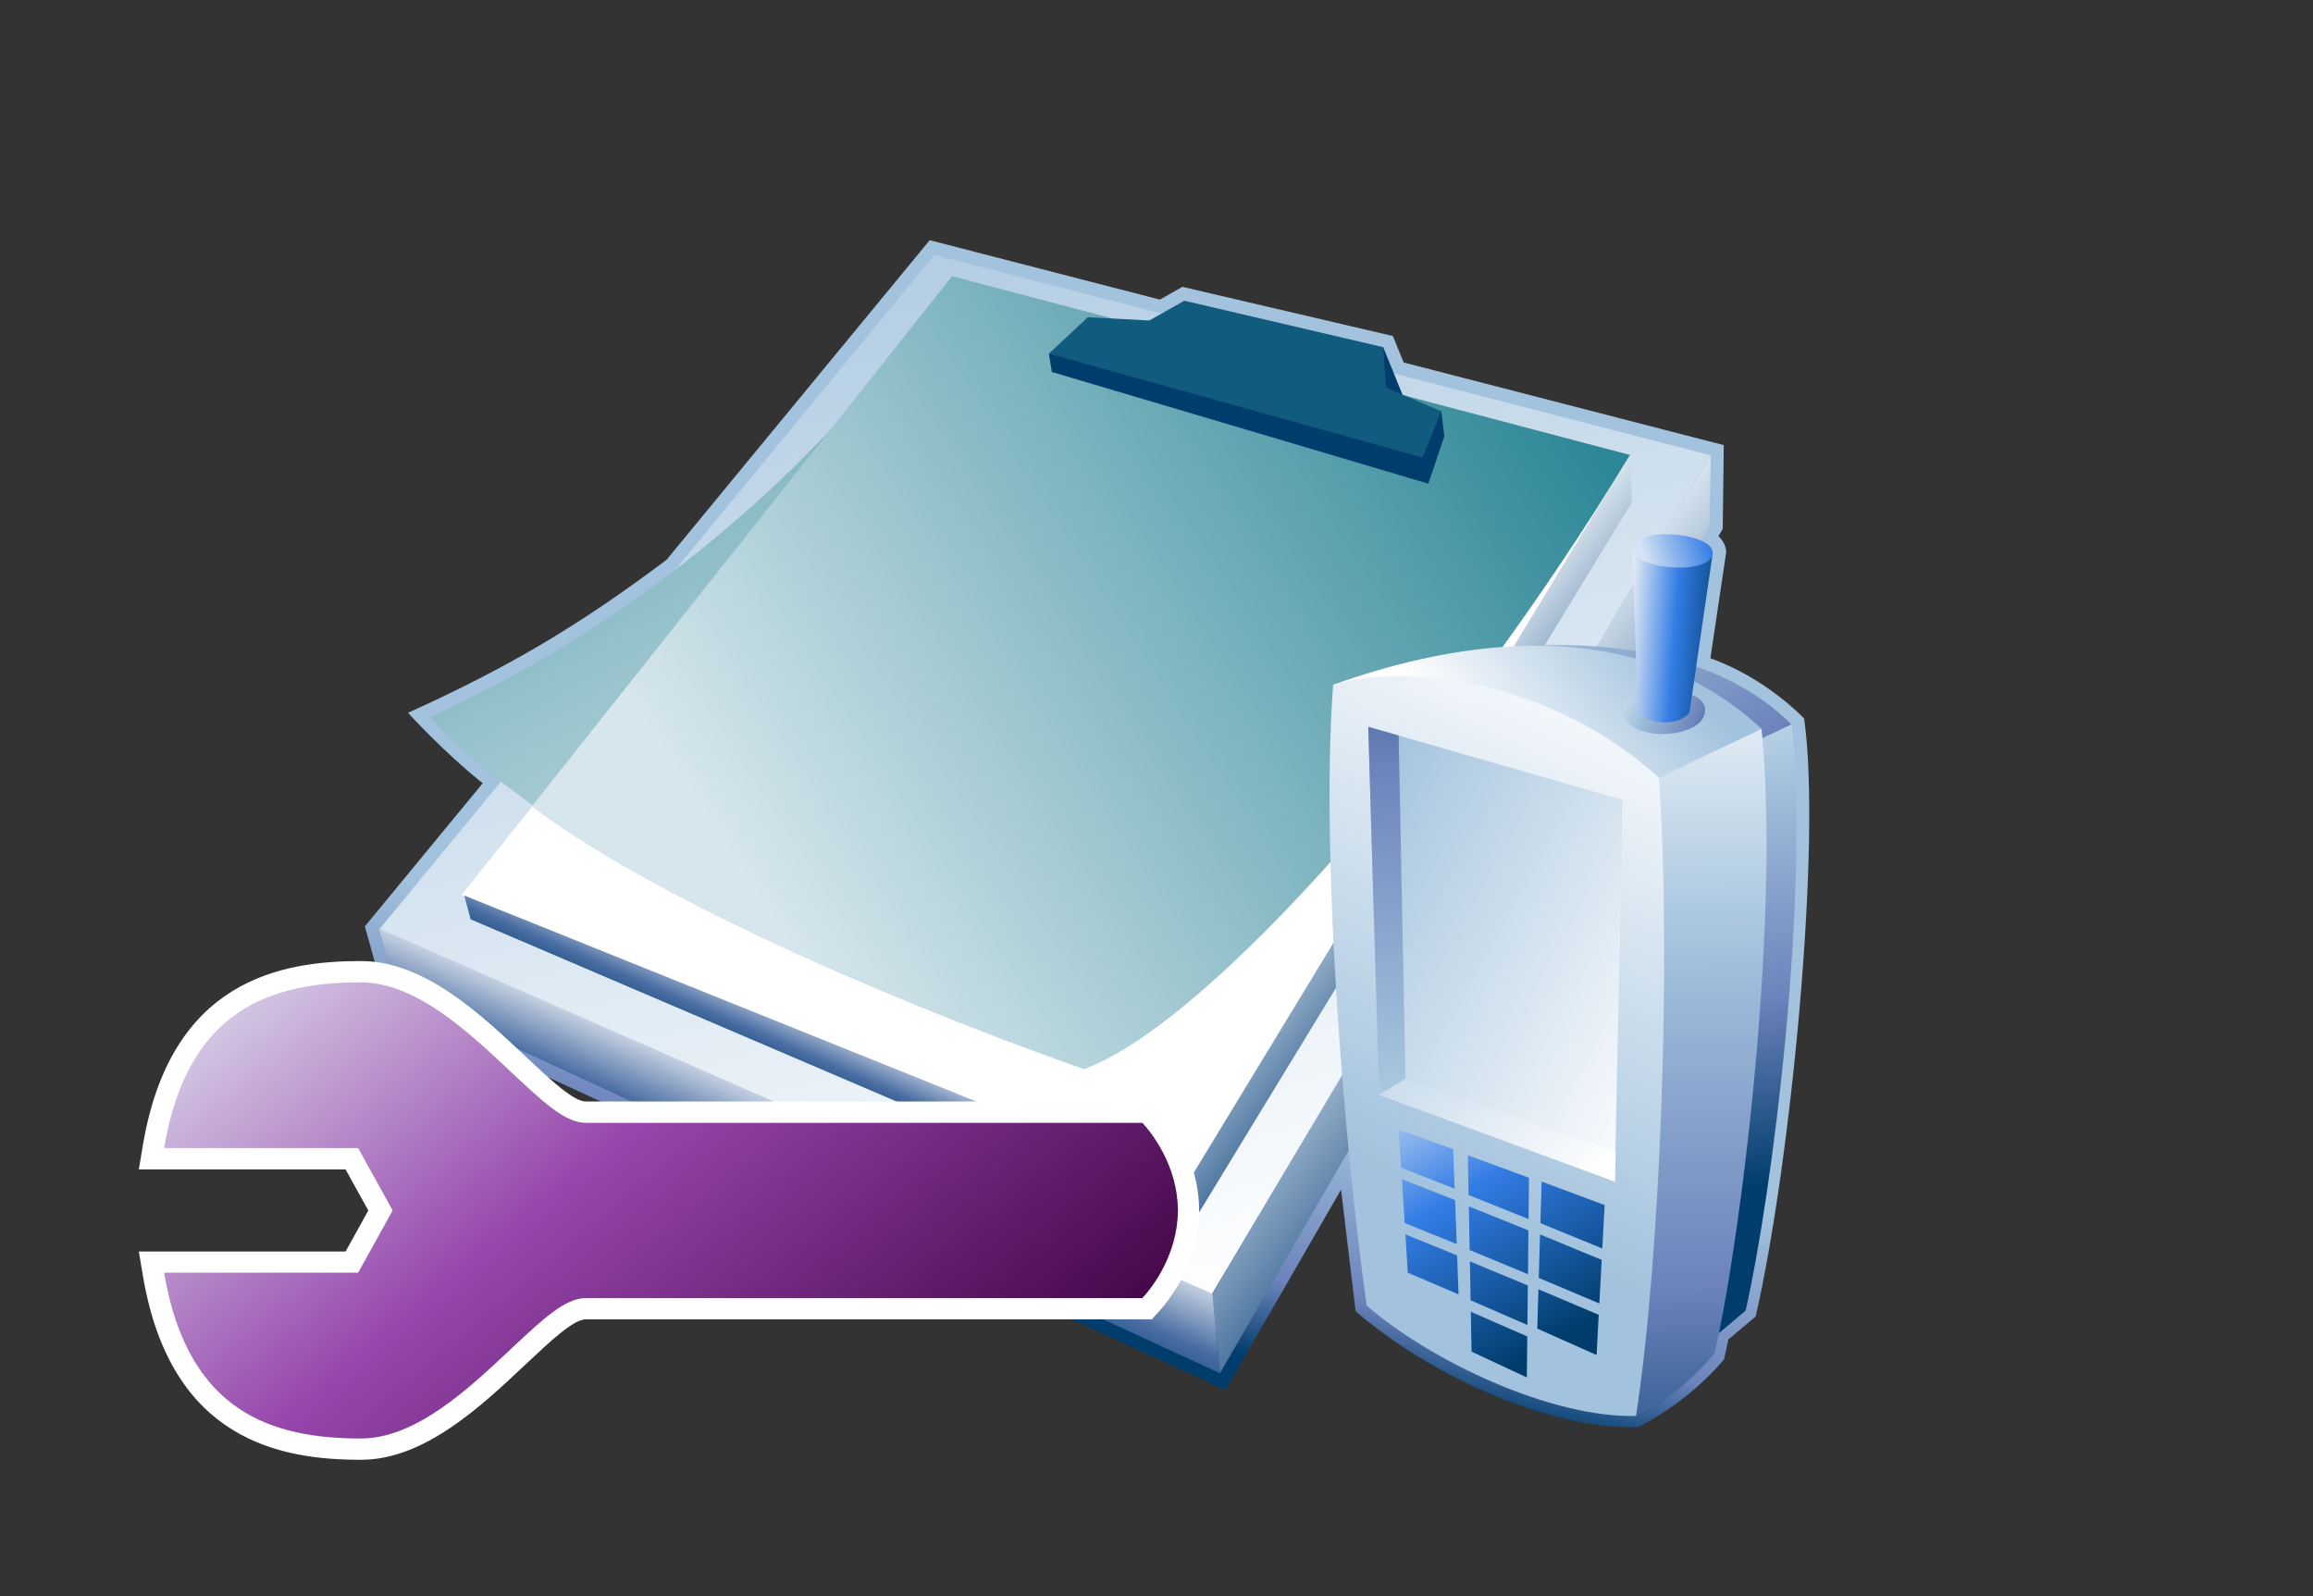 <?xml version="1.0" encoding="UTF-8"?>
<!DOCTYPE svg PUBLIC "-//W3C//DTD SVG 1.1 Tiny//EN" "http://www.w3.org/Graphics/SVG/1.1/DTD/svg11-tiny.dtd">
<svg baseProfile="tiny" height="69" version="1.1" viewBox="0 0 100 69" width="100" xmlns="http://www.w3.org/2000/svg" xmlns:xlink="http://www.w3.org/1999/xlink">
<rect x="0" y="0" width="100" height="69" fill="#333333" stroke="none"/>
<g>
<g fill-opacity="0.2" stroke-opacity="0.2">
<rect fill="none" height="69" width="100"/>
</g>
<g>
<g>
<linearGradient gradientTransform="matrix(1.136 0 0 1.136 35.221 -751.423)" gradientUnits="userSpaceOnUse" id="XMLID_31_" x1="10.1" x2="7.412" y1="700.094" y2="710.979">
<stop offset="0" style="stop-color:#A2C2DD"/>
<stop offset="0.1" style="stop-color:#A2C2DD"/>
<stop offset="0.714" style="stop-color:#6C83BB"/>
<stop offset="0.989" style="stop-color:#003D6D"/>
<stop offset="1" style="stop-color:#003D6D"/>
</linearGradient>
<path d="M28.816,24.203c-3.697,2.775-6.738,4.607-11.175,6.613c0,0,1.485,1.65,3.228,3.048l-5.095,6.187     l0.919,3.285l36.283,16.763l5.004-8.667l0.628,5.256c3.032,2.639,8.187,5.114,12.2,5.016c0,0,2.063-0.959,3.731-2.938     l0.184-0.854l1.182-0.998c1.522-6.625,2.862-20.526,2.093-25.851c0,0-1.623-1.741-4.051-2.604l0.682-4.579     c0-0.201-0.084-0.459-0.333-0.701l0.184-0.317l0.045-3.618c0,0-13.314-3.435-13.84-3.573c-0.125-0.31-0.465-1.144-0.465-1.144     L51.117,12.4c0,0-0.719,0.408-0.97,0.553c-0.424-0.109-9.952-2.569-9.952-2.569L28.816,24.203z" fill="url(#XMLID_31_)"/>
<g>
<g>
<g>
<g>
<linearGradient gradientTransform="matrix(1.136 0 0 1.136 35.221 -751.423)" gradientUnits="userSpaceOnUse" id="XMLID_32_" x1="17.081" x2="2.235" y1="720.58" y2="661.724">
<stop offset="0" style="stop-color:#FFFFFF"/>
<stop offset="0.15" style="stop-color:#FFFFFF"/>
<stop offset="1" style="stop-color:#A2C2DD"/>
</linearGradient>
<polygon fill="url(#XMLID_32_)" points="40.397,11.018 73.952,19.68 52.396,55.942 16.391,40.188        "/>
<polygon fill="#FFFFFF" points="41.293,12.008 70.329,19.951 51.268,51.634 19.95,38.693        "/>
<linearGradient gradientTransform="matrix(1.136 0 0 1.136 35.221 -751.423)" gradientUnits="userSpaceOnUse" id="XMLID_33_" x1="20.684" x2="25.816" y1="691.695" y2="695.687">
<stop offset="0" style="stop-color:#DEE9F3"/>
<stop offset="1" style="stop-color:#235487"/>
</linearGradient>
<polygon fill="url(#XMLID_33_)" points="70.472,19.669 51.268,51.262 51.456,53.05 70.551,21.717        "/>
<linearGradient gradientTransform="matrix(1.136 0 0 1.136 35.221 -751.423)" gradientUnits="userSpaceOnUse" id="XMLID_34_" x1="22.022" x2="29.153" y1="693.886" y2="699.432">
<stop offset="0" style="stop-color:#DEE9F3"/>
<stop offset="1" style="stop-color:#235487"/>
</linearGradient>
<polygon fill="url(#XMLID_34_)" points="73.964,19.676 52.421,55.938 52.744,59.372 73.912,22.711        "/>
<linearGradient gradientTransform="matrix(1.136 0 0 1.136 35.221 -751.423)" gradientUnits="userSpaceOnUse" id="XMLID_35_" x1="1.118" x2="0.056" y1="700.144" y2="702.571">
<stop offset="0" style="stop-color:#FFFFFF"/>
<stop offset="0.714" style="stop-color:#496DA2"/>
<stop offset="0.989" style="stop-color:#235487"/>
<stop offset="1" style="stop-color:#235487"/>
</linearGradient>
<polygon fill="url(#XMLID_35_)" points="51.268,51.262 20.074,38.717 20.346,39.743 51.456,53.05        "/>
<linearGradient gradientTransform="matrix(1.136 0 0 1.136 35.221 -751.423)" gradientUnits="userSpaceOnUse" id="XMLID_36_" x1="0.267" x2="-1.491" y1="703.077" y2="707.095">
<stop offset="0" style="stop-color:#FFFFFF"/>
<stop offset="0.714" style="stop-color:#496DA2"/>
<stop offset="0.989" style="stop-color:#235487"/>
<stop offset="1" style="stop-color:#235487"/>
</linearGradient>
<polygon fill="url(#XMLID_36_)" points="52.421,55.938 16.382,40.135 17.163,42.935 52.744,59.372        "/>
<linearGradient gradientTransform="matrix(1.136 0 0 -1.136 35.221 126.393)" gradientUnits="userSpaceOnUse" id="XMLID_37_" x1="4.669" x2="-15.487" y1="75.384" y2="111.806">
<stop offset="0" style="stop-color:#D6E6EC"/>
<stop offset="1" style="stop-color:#298595"/>
</linearGradient>
<path d="M41.163,11.94c0,0-7.157,12.05-22.582,19.065c4.546,4.941,14.435,10.276,28.408,15.219         L41.163,11.94z" fill="url(#XMLID_37_)"/>
<linearGradient gradientTransform="matrix(1.136 0 0 -1.136 35.221 126.393)" gradientUnits="userSpaceOnUse" id="XMLID_38_" x1="-3.126" x2="28.007" y1="78.478" y2="98.644">
<stop offset="0" style="stop-color:#D6E6EC"/>
<stop offset="1" style="stop-color:#298595"/>
</linearGradient>
<path d="M41.163,11.94l29.306,7.729c-7.501,12.406-18.173,24.578-23.609,26.554         c-9.463-3.346-19.149-7.759-23.863-11.363L41.163,11.94z" fill="url(#XMLID_38_)"/>
</g>
<g>
<polygon fill="#003D6D" points="62.313,17.782 60.841,17.57 59.801,15.009 45.346,15.289 45.476,16.082 61.752,20.91          62.445,18.862        "/>
<polygon fill="#115B7E" points="62.313,17.782 61.503,19.78 45.346,15.289 47.031,13.715 49.689,13.857 51.2,13          59.801,15.009 59.92,16.753        "/>
</g>
</g>
</g>
<g>
<g>
<g>
<linearGradient gradientTransform="matrix(1.136 0 0 1.136 35.221 -751.423)" gradientUnits="userSpaceOnUse" id="XMLID_39_" x1="28.785" x2="37.145" y1="682.138" y2="694.047">
<stop offset="0" style="stop-color:#A2C2DD"/>
<stop offset="0.1" style="stop-color:#A2C2DD"/>
<stop offset="0.714" style="stop-color:#6C83BB"/>
<stop offset="0.989" style="stop-color:#003D6D"/>
<stop offset="1" style="stop-color:#003D6D"/>
</linearGradient>
<path d="M66.621,27.9c2.878-0.104,7.729,0.304,10.858,3.446l-1.851,0.854L66.621,27.9z" fill="url(#XMLID_39_)"/>
<linearGradient gradientTransform="matrix(1.136 0 0 1.136 35.221 -751.423)" gradientUnits="userSpaceOnUse" id="XMLID_40_" x1="33.459" x2="36.415" y1="683.286" y2="706.574">
<stop offset="0" style="stop-color:#FFFFFF"/>
<stop offset="0.35" style="stop-color:#A2C2DD"/>
<stop offset="0.7" style="stop-color:#6C83BB"/>
<stop offset="1" style="stop-color:#003D6D"/>
</linearGradient>
<path d="M75.936,32.037L73.98,57.921l1.49-1.259c1.167-5.14,2.755-17.819,2.002-25.354L75.936,32.037         z" fill="url(#XMLID_40_)"/>
<linearGradient gradientTransform="matrix(1.136 0 0 1.136 35.221 -751.423)" gradientUnits="userSpaceOnUse" id="XMLID_41_" x1="23.873" x2="31.523" y1="691.338" y2="685.187">
<stop offset="0" style="stop-color:#FFFFFF"/>
<stop offset="0.15" style="stop-color:#FFFFFF"/>
<stop offset="1" style="stop-color:#A2C2DD"/>
</linearGradient>
<path d="M57.637,29.604c5.48-1.961,13.074-3.157,18.521,1.906l-4.44,2.111L57.637,29.604z" fill="url(#XMLID_41_)"/>
<linearGradient gradientTransform="matrix(1.136 0 0 1.136 35.221 -751.423)" gradientUnits="userSpaceOnUse" id="XMLID_42_" x1="33.536" x2="33.905" y1="684.887" y2="721.412">
<stop offset="0" style="stop-color:#FFFFFF"/>
<stop offset="0.35" style="stop-color:#A2C2DD"/>
<stop offset="0.7" style="stop-color:#6C83BB"/>
<stop offset="1" style="stop-color:#003D6D"/>
</linearGradient>
<path d="M71.718,33.621l-0.986,27.594c2.081-0.957,3.402-2.729,3.402-2.729         c1.229-5.422,2.82-19.029,2.024-26.979L71.718,33.621z" fill="url(#XMLID_42_)"/>
<linearGradient gradientTransform="matrix(1.136 0 0 1.136 35.221 -751.423)" gradientUnits="userSpaceOnUse" id="XMLID_43_" x1="29.852" x2="35.173" y1="687.236" y2="689.556">
<stop offset="0" style="stop-color:#FFFFFF"/>
<stop offset="0.35" style="stop-color:#A2C2DD"/>
<stop offset="0.7" style="stop-color:#6C83BB"/>
<stop offset="1" style="stop-color:#003D6D"/>
</linearGradient>
<path d="M73.71,30.592c0.224,1.397-3.573,1.611-3.546,0.078         C70.188,29.613,73.543,29.553,73.71,30.592z" fill="url(#XMLID_43_)"/>
<linearGradient gradientTransform="matrix(1.136 0 0 1.136 35.221 -751.423)" gradientUnits="userSpaceOnUse" id="XMLID_44_" x1="30.948" x2="34.973" y1="685.342" y2="685.615">
<stop offset="0" style="stop-color:#E6EEF4"/>
<stop offset="0.444" style="stop-color:#337CE5"/>
<stop offset="0.938" style="stop-color:#003D6D"/>
<stop offset="1" style="stop-color:#003D6D"/>
</linearGradient>
<path d="M70.576,23.678c0,0,0.23,7.099,0.228,7.116c0.549,0.606,1.851,0.56,2.239,0.014l0.988-6.784         L70.576,23.678z" fill="url(#XMLID_44_)"/>
<linearGradient gradientTransform="matrix(1.136 0 0 1.136 35.221 -751.423)" gradientUnits="userSpaceOnUse" id="XMLID_45_" x1="32.808" x2="22.798" y1="686.203" y2="706.696">
<stop offset="0" style="stop-color:#FFFFFF"/>
<stop offset="0.05" style="stop-color:#FFFFFF"/>
<stop offset="1" style="stop-color:#A2C2DD"/>
</linearGradient>
<path d="M57.637,29.604c3.048-0.994,9.508-0.166,14.081,4.02c0.537,7.5,0.103,20.526-0.986,27.592         c-3.688,0.092-8.896-2.385-11.644-4.77C58.183,50.139,57.064,37.147,57.637,29.604z" fill="url(#XMLID_45_)"/>
<linearGradient gradientTransform="matrix(1.136 0 0 1.136 35.221 -751.423)" gradientUnits="userSpaceOnUse" id="XMLID_46_" x1="34.842" x2="19.23" y1="702.102" y2="693.468">
<stop offset="0" style="stop-color:#FFFFFF"/>
<stop offset="0.05" style="stop-color:#FFFFFF"/>
<stop offset="1" style="stop-color:#A2C2DD"/>
</linearGradient>
<polygon fill="url(#XMLID_46_)" points="59.155,31.424 59.625,47.33 69.815,51.08 70.152,34.581        "/>
<linearGradient gradientTransform="matrix(1.136 0 0 1.136 35.221 -751.423)" gradientUnits="userSpaceOnUse" id="XMLID_47_" x1="22.257" x2="21.429" y1="713.3" y2="680.783">
<stop offset="0" style="stop-color:#FFFFFF"/>
<stop offset="0.35" style="stop-color:#A2C2DD"/>
<stop offset="0.7" style="stop-color:#6C83BB"/>
<stop offset="1" style="stop-color:#003D6D"/>
</linearGradient>
<polygon fill="url(#XMLID_47_)" points="60.764,46.639 60.469,31.798 59.155,31.424 59.625,47.33        "/>
<linearGradient gradientTransform="matrix(1.136 0 0 1.136 35.221 -751.423)" gradientUnits="userSpaceOnUse" id="XMLID_48_" x1="31.123" x2="18.507" y1="708.818" y2="696.913">
<stop offset="0" style="stop-color:#FFFFFF"/>
<stop offset="0.15" style="stop-color:#FFFFFF"/>
<stop offset="1" style="stop-color:#A2C2DD"/>
</linearGradient>
<polygon fill="url(#XMLID_48_)" points="59.625,47.33 60.764,46.639 69.855,49.784 69.815,51.08        "/>
<linearGradient gradientTransform="matrix(1.136 0 0 1.136 35.221 -751.423)" gradientUnits="userSpaceOnUse" id="XMLID_49_" x1="31.509" x2="33.954" y1="682.56" y2="681.771">
<stop offset="0" style="stop-color:#D6E4F3"/>
<stop offset="1" style="stop-color:#337CE5"/>
</linearGradient>
<path d="M74.029,24.021c-0.326,0.92-3.783,0.512-3.426-0.408         C70.974,22.705,74.341,23.094,74.029,24.021z" fill="url(#XMLID_49_)"/>
<g>
<linearGradient gradientTransform="matrix(1.136 0 0 1.136 35.221 -751.423)" gradientUnits="userSpaceOnUse" id="XMLID_50_" x1="23.438" x2="30.328" y1="700.677" y2="712.137">
<stop offset="0" style="stop-color:#E6EEF4"/>
<stop offset="0.444" style="stop-color:#337CE5"/>
<stop offset="0.938" style="stop-color:#003D6D"/>
<stop offset="1" style="stop-color:#003D6D"/>
</linearGradient>
<polygon fill="url(#XMLID_50_)" points="66.528,55.248 69.146,56.352 69.248,54.469 66.581,53.367         "/>
<linearGradient gradientTransform="matrix(1.136 0 0 1.136 35.221 -751.423)" gradientUnits="userSpaceOnUse" id="XMLID_51_" x1="24.424" x2="31.311" y1="700.09" y2="711.545">
<stop offset="0" style="stop-color:#E6EEF4"/>
<stop offset="0.444" style="stop-color:#337CE5"/>
<stop offset="0.938" style="stop-color:#003D6D"/>
<stop offset="1" style="stop-color:#003D6D"/>
</linearGradient>
<polygon fill="url(#XMLID_51_)" points="69.273,53.977 69.376,52.099 66.651,51.083 66.598,52.881         "/>
<linearGradient gradientTransform="matrix(1.136 0 0 1.136 35.221 -751.423)" gradientUnits="userSpaceOnUse" id="XMLID_52_" x1="22.489" x2="29.378" y1="701.25" y2="712.708">
<stop offset="0" style="stop-color:#E6EEF4"/>
<stop offset="0.444" style="stop-color:#337CE5"/>
<stop offset="0.938" style="stop-color:#003D6D"/>
<stop offset="1" style="stop-color:#003D6D"/>
</linearGradient>
<polygon fill="url(#XMLID_52_)" points="66.512,55.738 66.463,57.44 69.027,58.582 69.118,56.843         "/>
<linearGradient gradientTransform="matrix(1.136 0 0 1.136 35.221 -751.423)" gradientUnits="userSpaceOnUse" id="XMLID_53_" x1="20.481" x2="27.366" y1="702.46" y2="713.913">
<stop offset="0" style="stop-color:#E6EEF4"/>
<stop offset="0.444" style="stop-color:#337CE5"/>
<stop offset="0.938" style="stop-color:#003D6D"/>
<stop offset="1" style="stop-color:#003D6D"/>
</linearGradient>
<polygon fill="url(#XMLID_53_)" points="62.91,51.886 60.61,50.975 60.729,52.875 62.979,53.784         "/>
<linearGradient gradientTransform="matrix(1.136 0 0 1.136 35.221 -751.423)" gradientUnits="userSpaceOnUse" id="XMLID_54_" x1="22.83" x2="29.716" y1="701.048" y2="712.502">
<stop offset="0" style="stop-color:#E6EEF4"/>
<stop offset="0.444" style="stop-color:#337CE5"/>
<stop offset="0.938" style="stop-color:#003D6D"/>
<stop offset="1" style="stop-color:#003D6D"/>
</linearGradient>
<polygon fill="url(#XMLID_54_)" points="66.086,52.703 66.104,50.917 63.461,49.948 63.493,51.665         "/>
<linearGradient gradientTransform="matrix(1.136 0 0 1.136 35.221 -751.423)" gradientUnits="userSpaceOnUse" id="XMLID_55_" x1="21.296" x2="28.181" y1="701.968" y2="713.419">
<stop offset="0" style="stop-color:#E6EEF4"/>
<stop offset="0.444" style="stop-color:#337CE5"/>
<stop offset="0.938" style="stop-color:#003D6D"/>
<stop offset="1" style="stop-color:#003D6D"/>
</linearGradient>
<polygon fill="url(#XMLID_55_)" points="62.826,49.684 60.469,48.838 60.578,50.486 62.889,51.393         "/>
<linearGradient gradientTransform="matrix(1.136 0 0 1.136 35.221 -751.423)" gradientUnits="userSpaceOnUse" id="XMLID_56_" x1="21.054" x2="27.939" y1="702.118" y2="713.571">
<stop offset="0" style="stop-color:#E6EEF4"/>
<stop offset="0.444" style="stop-color:#337CE5"/>
<stop offset="0.938" style="stop-color:#003D6D"/>
<stop offset="1" style="stop-color:#003D6D"/>
</linearGradient>
<polygon fill="url(#XMLID_56_)" points="63.58,56.214 66.035,57.283 66.054,55.575 63.55,54.535         "/>
<linearGradient gradientTransform="matrix(1.136 0 0 1.136 35.221 -751.423)" gradientUnits="userSpaceOnUse" id="XMLID_57_" x1="19.669" x2="26.555" y1="702.946" y2="714.4">
<stop offset="0" style="stop-color:#E6EEF4"/>
<stop offset="0.444" style="stop-color:#337CE5"/>
<stop offset="0.938" style="stop-color:#003D6D"/>
<stop offset="1" style="stop-color:#003D6D"/>
</linearGradient>
<polygon fill="url(#XMLID_57_)" points="62.996,54.276 60.762,53.366 60.864,55.023 63.059,55.959         "/>
<linearGradient gradientTransform="matrix(1.136 0 0 1.136 35.221 -751.423)" gradientUnits="userSpaceOnUse" id="XMLID_58_" x1="21.93" x2="28.82" y1="701.585" y2="713.046">
<stop offset="0" style="stop-color:#E6EEF4"/>
<stop offset="0.444" style="stop-color:#337CE5"/>
<stop offset="0.938" style="stop-color:#003D6D"/>
<stop offset="1" style="stop-color:#003D6D"/>
</linearGradient>
<polygon fill="url(#XMLID_58_)" points="63.505,52.154 63.538,54.043 66.061,55.087 66.079,53.194         "/>
<linearGradient gradientTransform="matrix(1.136 0 0 1.136 35.221 -751.423)" gradientUnits="userSpaceOnUse" id="XMLID_59_" x1="20.196" x2="27.086" y1="702.626" y2="714.086">
<stop offset="0" style="stop-color:#E6EEF4"/>
<stop offset="0.444" style="stop-color:#337CE5"/>
<stop offset="0.938" style="stop-color:#003D6D"/>
<stop offset="1" style="stop-color:#003D6D"/>
</linearGradient>
<polygon fill="url(#XMLID_59_)" points="63.589,56.712 63.621,58.436 66.012,59.551 66.03,57.779         "/>
</g>
</g>
</g>
</g>
</g>
</g>
</g>
<path d="M15.606,41.549c-3.467,0-8.217,0.822-9.424,7.936l-0.179,1.072c0,0,7.989,0,8.938,0   c0.286,0.515,0.714,1.283,0.983,1.776c-0.27,0.49-0.697,1.257-0.983,1.774c-0.948,0-8.938,0-8.938,0l0.179,1.069   c1.207,7.112,5.957,7.935,9.424,7.935c2.736,0,5.174-2.293,7.131-4.136c1.061-0.999,2.059-1.936,2.586-1.936H49.8l0.272-0.3   c0.525-0.578,1.748-2.156,1.771-4.373v-0.076c-0.023-2.215-1.246-3.795-1.771-4.371L49.8,47.621H25.323   c-0.527,0-1.525-0.938-2.583-1.932C20.777,43.84,18.343,41.549,15.606,41.549z" fill="#FFFFFF"/>
<linearGradient gradientTransform="matrix(1.19 0 0 -1.19 49.145 165.261)" gradientUnits="userSpaceOnUse" id="XMLID_60_" x1="-30.324" x2="-6.179" y1="109.436" y2="80.829">
<stop offset="0" style="stop-color:#E6EEF4"/>
<stop offset="0.444" style="stop-color:#9646AC"/>
<stop offset="0.938" style="stop-color:#3D013F"/>
<stop offset="1" style="stop-color:#3D013F"/>
</linearGradient>
<path d="M50.928,52.333c0-0.01,0.002-0.021,0.002-0.028h-0.004c-0.023-1.926-1.128-3.318-1.535-3.762   c-0.516,0-24.067,0-24.067,0c-0.896,0-1.864-0.918-3.218-2.187c-1.84-1.731-4.127-3.886-6.499-3.886   c-3.848,0-7.494,1.125-8.513,7.164c1.449,0,8.39,0,8.39,0l1.492,2.698l-1.492,2.69c0,0-6.943,0-8.39,0   c1.019,6.039,4.665,7.168,8.513,7.168c2.372,0,4.662-2.154,6.499-3.885c1.354-1.269,2.322-2.185,3.218-2.185c0,0,23.552,0,24.067,0   c0.407-0.443,1.512-1.838,1.535-3.762h0.004C50.93,52.352,50.928,52.34,50.928,52.333z" fill="url(#XMLID_60_)"/>
</g>
</svg>
